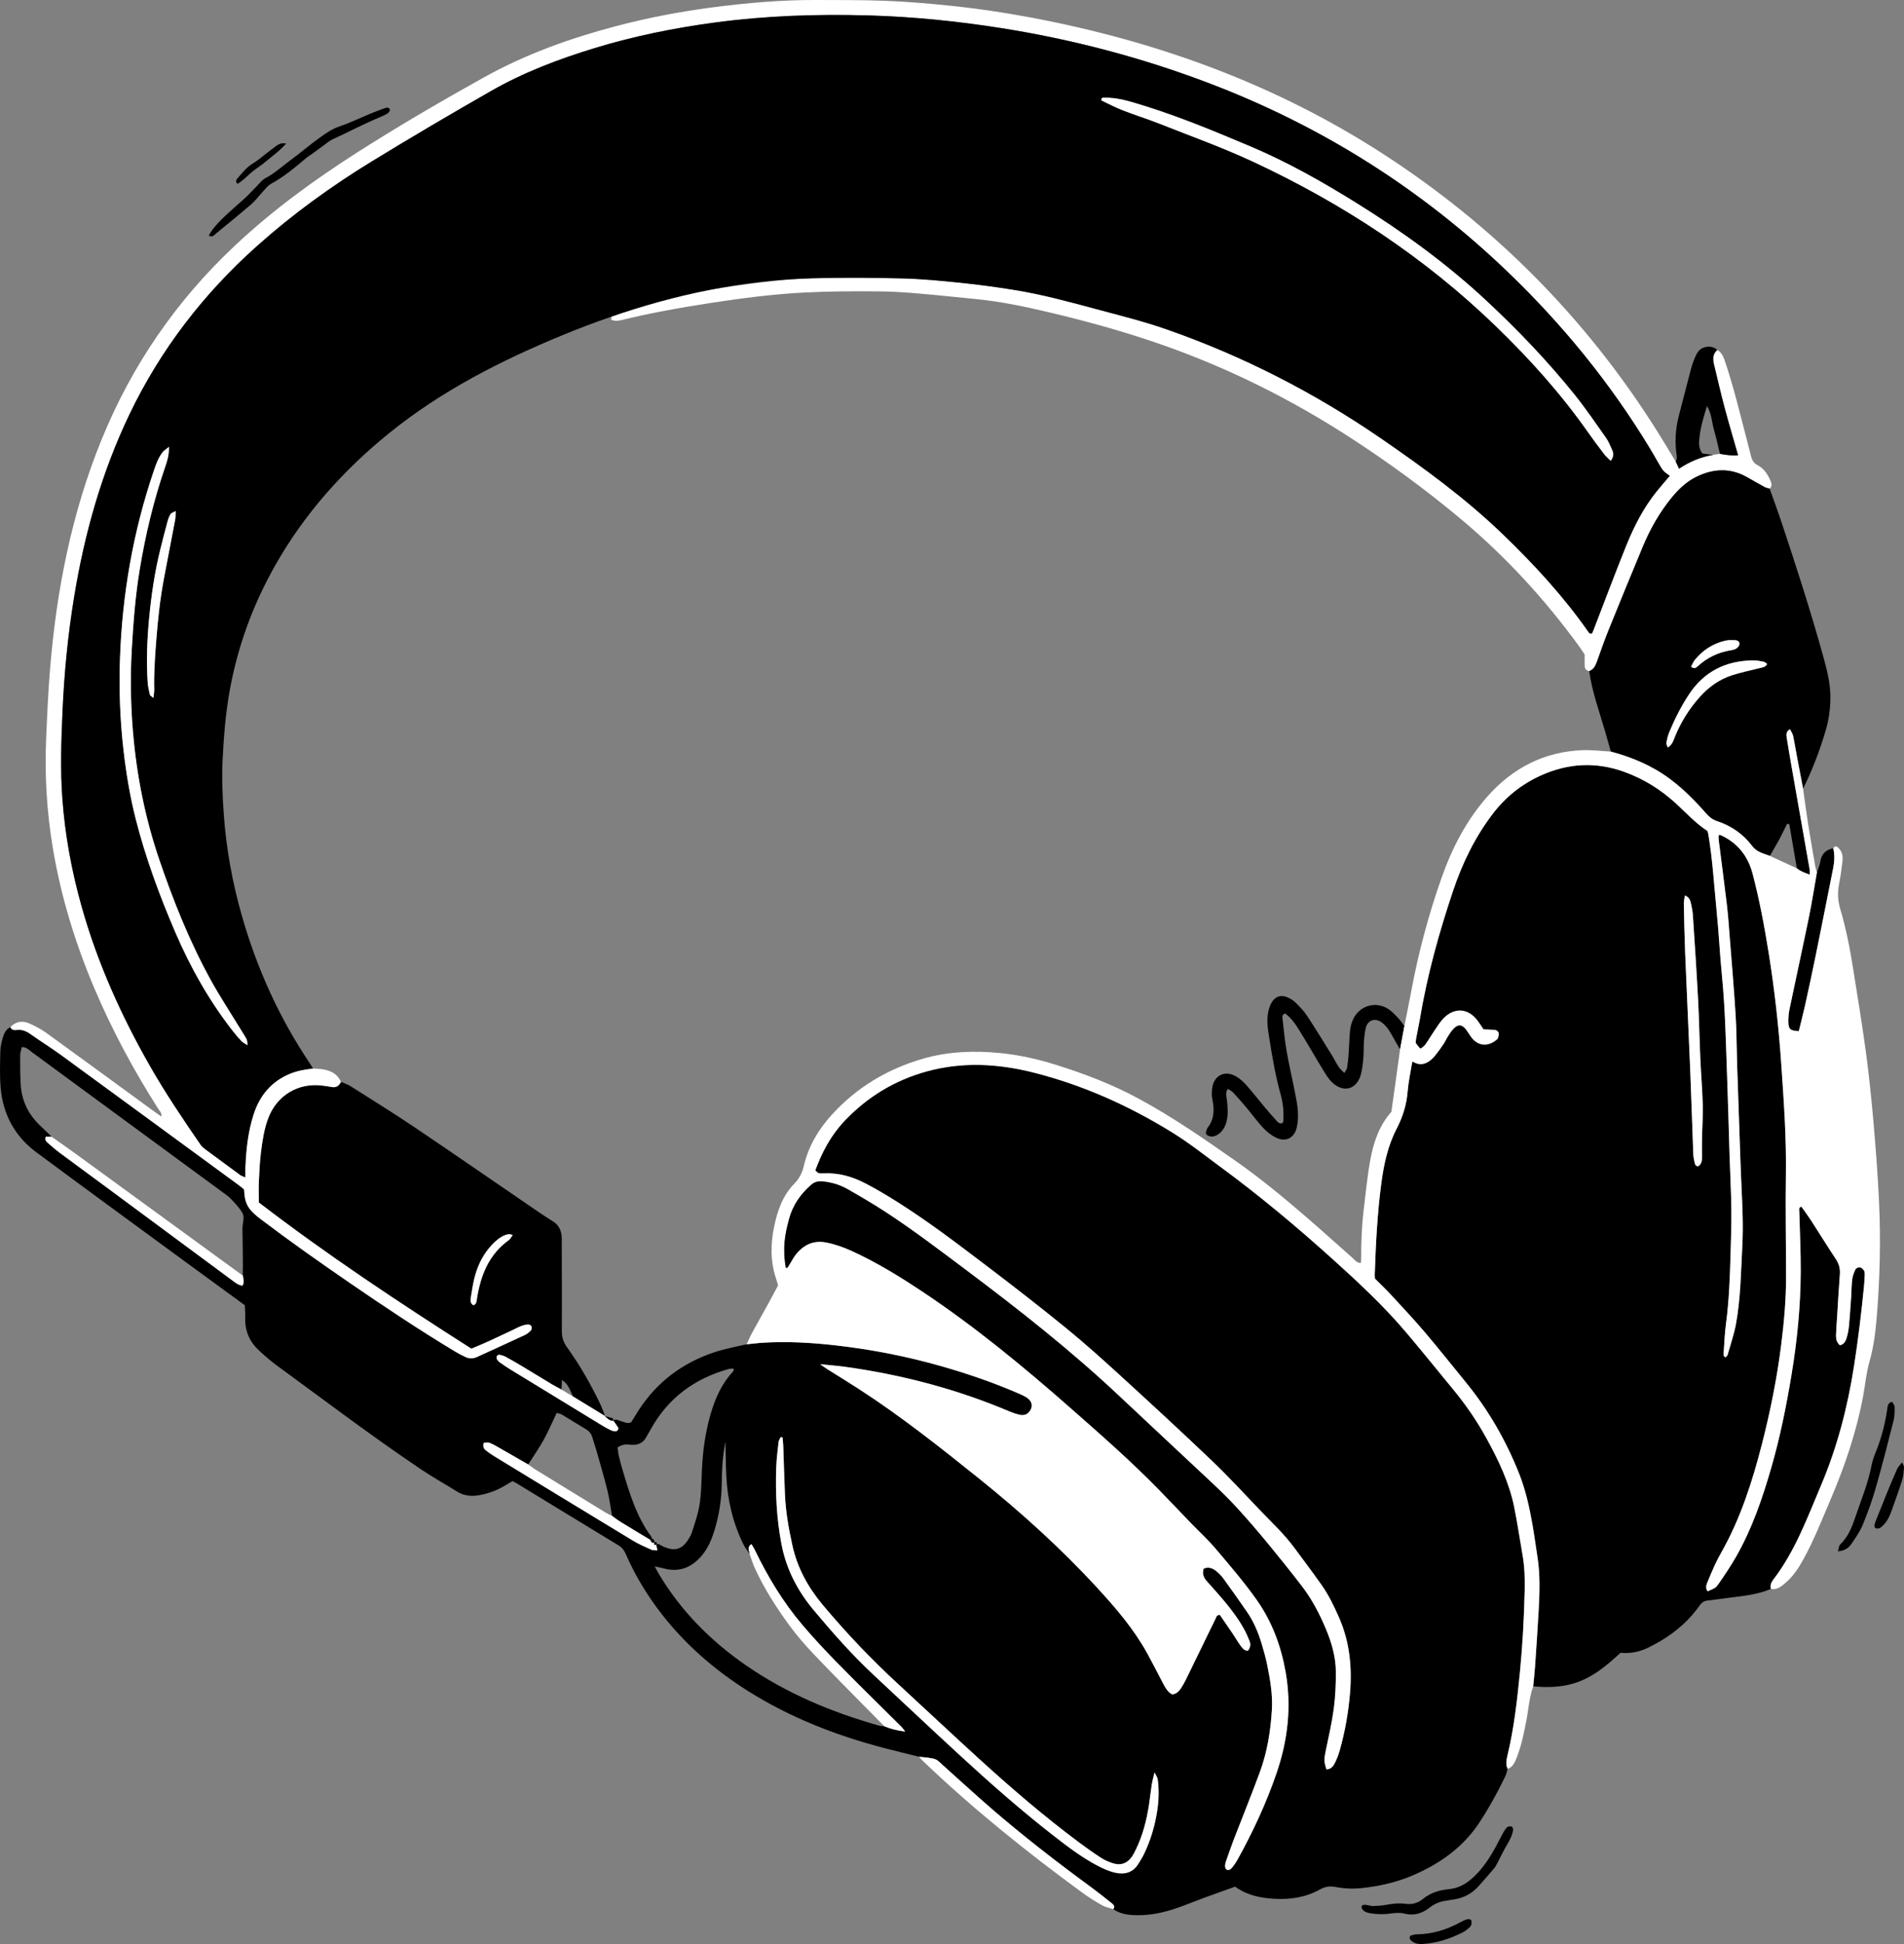 <svg xmlns="http://www.w3.org/2000/svg" viewBox="0 0 843.232 860.784"><rect x="0" y="0" width="843.232" height="860.784" fill="#808080" stroke="none"/><style>.st0{fill:#FFFFFF;}</style><g id="Layer_1"><path d="M406.976 777.854c-5.267-1.314-10.55-2.57-15.798-3.953-20.985-5.526-41.028-13.327-59.49-24.882-15.746-9.855-29.49-21.923-40.587-36.9-5.543-7.48-10.23-15.463-13.946-24-.73-1.68-1.698-2.93-3.305-3.902-15.048-9.11-30.05-18.294-45.068-27.45-.54-.33-1.126-.59-1.824-.95-1.072.637-2.16 1.283-3.244 1.93-3.464 2.072-7.17 3.49-11.144 4.243-3.578.677-6.966.434-10.152-1.553-5.29-3.298-10.753-6.33-15.92-9.808-21.766-14.65-42.68-30.49-63.845-45.975-2.703-1.978-5.24-4.205-7.723-6.46-4.242-3.85-6.48-8.62-6.325-14.45.056-2.064-.12-4.135-.178-5.794-9.106-6.652-17.887-13.047-26.646-19.47-21.923-16.08-43.894-32.096-65.727-48.298-9.487-7.04-14.733-16.738-15.758-28.485-.47-5.4-.265-10.868-.146-16.3.044-2.044.565-4.116 1.14-6.097.536-1.84 1.426-3.58 3.297-4.52.54 1.283 1.66 1.438 2.8 1.282 2.384-.324 4.295.52 6.21 1.886 4.423 3.153 9.063 6.004 13.448 9.204C53.25 486.28 79.41 505.47 105.58 524.644c.896.656 1.735 1.39 2.52 2.022.28 6.463 1.762 8.917 7.442 13.22 12.872 9.75 26.065 19.036 39.37 28.177 15.28 10.498 30.705 20.766 46.58 30.343 1.502.905 3.066 1.717 4.65 2.464 1.672.787 3.4.764 5.097-.013 7.11-3.256 14.234-6.485 21.32-9.795.978-.457 1.864-1.23 2.6-2.033.335-.368.435-1.278.214-1.735-.212-.44-.997-.89-1.493-.85-1.086.083-2.194.362-3.21.766-1.48.59-2.884 1.368-4.33 2.047-5.894 2.77-11.762 5.6-17.593 7.922-32.338-20.63-64-41.617-94.127-64.746 0-3.303-.113-6.338.027-9.363.198-4.306.403-8.627.932-12.902.625-5.064 1.37-10.126 3.178-14.962 3.826-10.23 13.403-15.985 24.233-14.492 1.267.174 2.542.316 3.792.57 2.063.423 3.374-.452 4.21-2.26 1.45.645 3.004 1.12 4.33 1.96 9.446 5.986 18.965 11.867 28.235 18.117 18.42 12.42 36.69 25.058 55.03 37.592 2.112 1.442 4.275 2.81 6.426 4.19 2.498 1.605 3.594 3.974 3.756 6.845.053.957.02 1.918.02 2.877.03 12.95.11 25.897.044 38.845-.013 2.69.697 4.884 2.272 7.07 5.524 7.665 10.204 15.85 14.355 24.332.973 1.988 1.686 4.103 2.52 6.16l-14.22-8.68c-1.986-4.708-2.88-6.04-4.884-7.246l-.195 4.19c-1.396-.756-2.823-1.462-4.184-2.28-4.52-2.714-9.007-5.487-13.53-8.2-2.328-1.398-4.684-2.754-7.072-4.046-.822-.444-1.764-.72-2.685-.898-.35-.068-.963.254-1.15.577-.2.34-.19.968-.002 1.334.277.543.72 1.064 1.216 1.42 1.56 1.112 3.147 2.198 4.78 3.2 13.633 8.342 27.274 16.67 40.923 24.983 1.225.747 2.503 1.42 3.805 2.02.554.256 1.23.28 1.858.335.77.068 1.477-1.01 1.057-1.697-.64-1.047-1.406-2.016-2.12-3.018 1.08-.916 2.113-.126 3.12.14 1.502.393 2.886 1.405 4.79.68.658-1.056 1.428-2.252 2.16-3.47 7.566-12.595 18.25-21.41 31.98-26.636 5.53-2.104 11.29-3.22 17.022-4.492 2.544-.245 5.085-.573 7.635-.72 10.574-.612 21.122-.01 31.617 1.17 16.062 1.808 31.892 4.905 47.44 9.373 11.523 3.312 22.845 7.194 33.844 11.983 1.31.57 2.652 1.16 3.81 1.98 1.874 1.328 2.384 3.285 1.546 4.973-1.032 2.075-2.7 2.95-5.016 2.44-1.39-.31-2.768-.754-4.077-1.312-23.525-10.014-48.026-16.435-73.317-19.937-3.25-.45-6.53-.68-10.95-1.13 1.71 1.17 2.443 1.706 3.21 2.19 4.6 2.894 9.245 5.72 13.806 8.672 18.557 12.01 35.87 25.686 53.088 39.505 18.62 14.945 36.3 30.883 52.486 48.458 8.36 9.076 16.376 18.405 22.36 29.282 2.23 4.054 4.313 8.19 6.472 12.283 1.182 2.242 2.232 4.597 4.562 5.843 1.898-.3 3.004-1.428 3.882-2.795.776-1.206 1.502-2.455 2.132-3.743 4.424-9.04 8.816-18.095 13.22-27.143.326-.667.365-1.618 1.877-1.506 1.74 2.536 3.65 5.28 5.518 8.05 1.16 1.723 2.202 3.528 3.406 5.218.816 1.146 1.61 2.433 3.427 2.58 1.045-1.288 1.416-2.743.737-4.368-.676-1.616-1.338-3.25-2.167-4.79-2.59-4.81-5.883-9.14-9.378-13.312-2.36-2.818-4.845-5.533-7.29-8.28-1.463-1.64-2.265-3.418-1.412-5.674 2.078-.837 3.86-.192 5.39 1.024 1.24.984 2.4 2.148 3.33 3.425 3.48 4.78 6.874 9.622 10.254 14.473 3.043 4.367 5.11 9.213 6.636 14.28.965 3.21 1.884 6.45 2.538 9.735 1.28 6.43 2.408 12.914 2.025 19.503-.55 9.45-2.058 18.772-5.328 27.68-3.686 10.036-7.73 19.94-11.573 29.92-1.204 3.127-2.265 6.308-3.39 9.464-.107.3-.223.603-.292.913-.346 1.58-.06 2.747.74 2.977 1.143.33 1.806-.492 2.384-1.188.812-.976 1.535-2.05 2.152-3.16 6.838-12.313 12.77-25.057 17.34-38.374 5.01-14.588 6.756-29.532 4.04-44.887-2.033-11.51-6.043-22.29-12.727-31.79-5.6-7.96-12.01-15.365-18.297-22.816-3.29-3.9-7.102-7.356-10.654-11.036-4.78-4.948-9.503-9.95-14.303-14.876-12.293-12.617-25.528-24.22-38.738-35.847-21.147-18.613-42.846-36.53-66.337-52.153-9.984-6.64-20.2-12.907-31.146-17.892-3.65-1.663-7.402-2.992-11.344-3.748-5.427-1.04-9.754.954-13.144 5.072-1.308 1.587-2.21 3.505-3.34 5.242-.3.458-.48 1.27-1.364.887-1.55-8.982-.345-14.99 1.463-21.68 1.644-6.09 5.07-10.954 9.754-15.06 1.432-1.254 3-1.708 4.84-1.562 4.05.323 7.893 1.464 11.387 3.457 5.69 3.245 11.352 6.56 16.833 10.138 12.192 7.96 23.775 16.78 35.42 25.507 23.69 17.753 46.937 36.04 68.5 56.38 13.495 12.732 27.117 25.328 40.63 38.038 3.726 3.504 7.408 7.075 10.863 10.842 4.537 4.947 8.927 10.038 13.203 15.214 5.293 6.408 10.494 12.9 15.57 19.48 4.516 5.854 7.934 12.385 10.78 19.182 2.543 6.075 4.39 12.41 4.41 19.04.018 5.42-.21 10.886-.923 16.253-.82 6.165-2.24 12.253-3.503 18.353-.844 4.076-.91 4.85.227 8.46 1.842.068 2.938-1.17 3.647-2.554.94-1.833 1.692-3.796 2.255-5.78 2.317-8.173 3.793-16.537 4.527-24.973 1.01-11.592-.057-22.994-4.812-33.824-2.19-4.985-4.54-9.897-7.676-14.352-3.955-5.62-8.092-11.112-12.183-16.635-4.495-6.068-10.015-11.206-15.206-16.636-7.073-7.4-14.016-14.942-21.416-22.003-13.307-12.698-26.84-25.163-40.42-37.572-7.908-7.23-15.892-14.4-24.196-21.166-11.53-9.39-23.29-18.506-35.136-27.5-12.86-9.765-25.717-19.56-39.39-28.19-4.59-2.896-9.27-5.685-14.08-8.188-5.733-2.98-11.846-4.785-18.428-4.48-.795.038-1.635.082-2.38-.132-.53-.15-.935-.732-1.46-1.175 2.993-8.17 6.982-15.585 12.89-21.834 10.117-10.703 22.275-18.09 36.495-22 15.85-4.355 31.717-3.432 47.418.55 21.845 5.542 42.19 14.682 61.35 26.53 7.362 4.553 14.12 9.92 21.073 15.034 17.288 12.714 33.735 26.44 49.665 40.797 11.41 10.282 22.677 20.733 32.632 32.47 7.138 8.416 14.043 17.03 21.068 25.54 5.513 6.68 10.395 13.802 14.57 21.375 5.337 9.676 10.12 19.627 12.353 30.545 1.44 7.04 2.456 14.166 3.707 21.245.922 5.225 1.078 10.49.956 15.772-.28 11.99-.918 23.96-2.084 35.898-1.228 12.568-2.627 25.11-5.608 37.417-.454 1.877-.75 3.775.132 5.632-.31 1.06-.482 2.186-.953 3.17-3.383 7.072-7.17 13.92-11.463 20.49-7.267 11.117-17.613 18.396-29.59 23.524-7.237 3.098-14.888 4.822-22.716 5.64-3.828.4-7.666.228-11.462-.506-2.43-.47-4.62-.19-6.89 1.08-6.307 3.525-13.114 4.57-20.354 4.14-6.22-.372-12.022-1.56-17.24-5.364-4.876 1.75-9.675 3.446-14.452 5.2-3.6 1.322-7.145 2.793-10.76 4.07-5.91 2.085-11.97 3.475-18.288 3.38-3.712-.054-7.337-.487-10.504-2.695.82-.994.34-1.815-.455-2.446-3.124-2.476-6.232-4.977-9.444-7.335-15.18-11.148-30.076-22.655-44.317-34.984-7.113-6.158-14.027-12.547-21.052-18.808-1.177-1.05-2.323-2.427-3.73-2.863-2.24-.696-4.685-.728-7.044-1.04zm-135.904-106.64c-.675-3.768-1.155-7.583-2.07-11.29-1.455-5.89-3.182-11.713-4.83-17.554-.564-1.996-1.28-3.948-1.846-5.943-.464-1.64-1.43-2.768-2.89-3.633-3.576-2.117-7.084-4.347-10.655-6.473-.616-.367-1.406-.447-2.24-.696-1.978 4.127-3.664 8.1-5.744 11.86-2.084 3.763-4.56 7.31-6.864 10.954-4.14-2.38-8.27-4.772-12.42-7.133-1.52-.866-3.035-1.782-4.652-2.43-.778-.31-1.786-.052-2.623-.052-.415 1.45-.135 2.506.815 3.27 1.115.894 2.277 1.75 3.496 2.493 20.56 12.54 41.12 25.085 61.723 37.557 2.58 1.56 5.377 2.775 8.133 4.017.774.35 1.762.224 2.75.326l-.574-2.596c1.06-.663 1.766.204 2.58.6 5.73 2.797 9.182 1.712 12.285-3.873.31-.557.66-1.113.85-1.714 1.005-3.19 2.13-6.353 2.905-9.6 1.416-5.94 1.388-12.046 1.643-18.107.37-8.812 1.58-17.487 4.135-25.94 2.004-6.636 4.873-12.832 9.663-17.99.247-.265.264-.743.397-1.15-.48-.07-.797-.174-1.102-.148-.473.04-.95.13-1.407.26-14.997 4.227-26.64 12.788-34.272 26.53-.775 1.396-1.568 2.783-2.403 4.143-1.19 1.942-3.02 2.782-5.234 2.84-.796.02-1.596-.07-2.39-.133-1.647-.133-3.142.236-4.705 1.307.17 1.244.243 2.494.524 3.695.508 2.174 1.09 4.335 1.73 6.476 3.07 10.262 6.157 20.52 12.648 29.308.18.244.33.615.28.888-.043.236-.39.417-.605.622-4.408-2.662-8.83-5.302-13.214-8-1.324-.813-2.548-1.79-3.818-2.69zm120.59 93.164c2.798 1.18 5.717 1.858 9.243 2.342-.748-.953-1.145-1.582-1.66-2.093-4.76-4.73-9.558-9.422-14.312-14.158-10.072-10.035-20.224-19.996-29.45-30.835-8.648-10.156-15.474-21.477-21.254-33.46-.402-.832-.935-1.6-1.446-2.462-2.093 1.325-.934 2.933-.796 4.388-.944-1.46-2.046-2.84-2.806-4.39-4.64-9.45-6.975-19.507-7.506-29.983-.25-4.935-.27-9.88-.4-14.998l-.12.007c-.015.152-.018.307-.046.456-1.133 5.985-1.404 12.028-1.478 18.11-.08 6.567-1.103 13.05-2.926 19.358-1.288 4.456-3.002 8.784-6.1 12.367-4.465 5.16-9.938 7.3-16.71 5.427-1.122-.31-2.277-.496-3.94-.852.755 1.38 1.184 2.225 1.665 3.038 9.87 16.64 23.16 30.018 39.03 40.935 17.958 12.354 37.778 20.595 58.65 26.5.756.213 1.574.207 2.363.303zM107.475 564.604c.033-1.275.102-2.55.09-3.822-.044-5.594-.077-11.187-.187-16.78-.047-2.363 1.17-4.893-.087-7.04-1.273-2.18-3.115-4.047-4.84-5.93-.96-1.047-2.154-1.9-3.31-2.75-10.17-7.48-20.363-14.933-30.54-22.405-18.166-13.338-36.32-26.69-54.495-40.014-1.255-.92-2.33-2.246-4.445-2.232-.248 1.163-.72 2.367-.725 3.574-.02 4.312-.02 8.632.224 12.935.416 7.36 3.49 13.517 8.894 18.53 1.64 1.52 3.22 3.106 4.826 4.66h-2.602c-.544 1.3.118 2.06.82 2.674 1.8 1.57 3.612 3.137 5.525 4.562 6.776 5.048 13.606 10.023 20.4 15.05 18.58 13.748 37.147 27.516 55.74 41.25 1.37 1.01 2.715 2.18 4.667 2.408.825-1.62.385-3.147.044-4.67zm239.086 71.8l-.85-.038c-.31.696-.816 1.37-.896 2.093-.42 3.805-.917 7.618-1.048 11.44-.39 11.367.196 22.685 2.34 33.882 2.094 10.93 7.053 20.528 14.123 28.994 8.404 10.064 17.074 19.906 26.685 28.866 12.63 11.775 25.192 23.623 37.9 35.313 13.533 12.45 27.325 24.612 41.848 35.91 6.182 4.81 12.432 9.56 19.388 13.22 2.52 1.326 5.22 2.532 7.98 3.133 3.975.865 7.65-.02 10.02-3.8.93-1.486 1.867-2.982 2.63-4.556 2.942-6.086 4.815-12.526 5.83-19.187.697-4.59.832-9.24.198-13.862-.112-.82-.716-1.57-1.4-2.993-.534 2.3-.986 3.83-1.23 5.393-.47 2.993-.766 6.014-1.23 9.008-1.06 6.816-2.752 13.453-5.79 19.687-.557 1.146-1.112 2.32-1.856 3.344-2.123 2.924-4.91 3.886-8.374 2.764-1.798-.582-3.6-1.35-5.18-2.374-3.35-2.17-6.614-4.486-9.816-6.874-15.525-11.58-30.197-24.19-44.5-37.228-11.932-10.877-23.692-21.943-35.575-32.875-11.905-10.95-23.015-22.654-33.397-35.05-6.457-7.71-11.21-16.32-13.403-26.198-1.663-7.49-2.996-15.045-3.328-22.73-.312-7.182-.49-14.37-.75-21.552-.046-1.246-.21-2.486-.32-3.73zM227.074 546.84c-.808-.187-1.252-.4-1.675-.36-.62.054-1.254.215-1.83.456-2.242.94-4.052 2.482-5.698 4.235-3.558 3.79-5.922 8.295-7.355 13.216-.97 3.335-1.462 6.82-2.023 10.26-.197 1.21-.222 2.59 1.232 3.307 1.437-.627 1.336-1.967 1.54-3.214 1.674-10.178 5.272-19.3 14.035-25.614.69-.496 1.093-1.388 1.774-2.287z"/><path d="M784.275 703.557c-6.116 2.628-12.674 3.134-19.16 3.988-3.007.396-6.008.84-9.022 1.172-1.397.153-2.35.826-3.157 1.907-1.147 1.536-2.29 3.083-3.55 4.526-5.447 6.24-12.134 10.835-19.53 14.44-3.802 1.853-7.854 2.653-12.172 2.243-6.135 5.66-12.41 11.036-20.64 13.524-5.95 1.8-11.95 1.878-18.034 1.325.272-2.858.608-5.71.806-8.575.572-8.292 1.156-16.584 1.607-24.883.435-7.987.72-15.98-.54-23.936-.75-4.734-1.367-9.492-2.197-14.212-1.356-7.716-3.028-15.36-5.94-22.673-5.84-14.655-13.615-28.182-23.613-40.408-6.075-7.43-12.037-14.953-18.25-22.262-4.763-5.6-9.805-10.967-14.794-16.372-2.275-2.463-4.72-4.77-7.16-7.22-.03-.557-.112-1.194-.09-1.828.45-13.42 1.12-26.82 2.882-40.152 1.118-8.447 2.824-16.67 6.79-24.333 2.65-5.126 4.418-10.543 4.88-16.403.335-4.237 1.274-8.426 1.946-12.652.093-2.683 1.644-9.888 1.835-10.977.497-2.832 1.157-5.636 1.63-8.47 3.237-19.437 8.49-38.355 14.756-57 4.095-12.185 9.65-23.607 17.497-33.926 5.778-7.6 12.96-13.277 21.536-17.123 11.848-5.314 24.023-6.03 36.404-1.643 8.883 3.15 16.657 8.023 23.55 14.408 4.45 4.12 8.572 8.62 13.676 11.925.134.548.275 1.002.354 1.465 1.924 11.362 2.553 22.867 3.706 34.31.945 9.38 1.383 18.81 2.314 28.19 1.454 14.65 1.72 29.35 2.27 44.04.444 11.82.726 23.643 1.106 35.464.256 7.986.697 15.97.795 23.957.08 6.71-.16 13.426-.355 20.136-.3 10.225-.663 20.445-2.018 30.608-.548 4.113-.734 8.277-1.002 12.423-.052.814-.453 1.904.86 2.42.294-.352.737-.657.85-1.056 1.3-4.605 2.895-9.162 3.743-13.853 2.052-11.352 2.166-22.895 2.777-34.38.458-8.633.07-17.258-.34-25.886-.495-10.38-.784-20.767-1.154-31.152-.28-7.827-.567-15.654-.813-23.482-.226-7.193-.2-14.4-.645-21.578-.723-11.643-1.727-23.268-2.638-34.9-.362-4.62-.67-9.25-1.215-13.852-1.15-9.68-2.443-19.343-3.658-29.016-.085-.677-.01-1.374-.01-2.033.497-.04.684-.113.812-.055 7.482 3.386 12.12 9.196 14.195 17.04 3.024 11.442 5.193 23.076 7.077 34.742 2.677 16.573 4.523 33.268 5.67 50.015 1.102 16.1 2.272 32.2 2.02 48.377-.236 15.03.058 30.07.084 45.108.02 10.087-.87 20.124-2.118 30.116-1.864 14.92-4.825 29.653-8.552 44.208-4.248 16.59-9.45 32.86-17.92 47.89-1.02 1.81-2.01 3.64-2.874 5.525-1.264 2.754-2.44 5.55-3.578 8.36-.477 1.182-.507 2.398.315 3.482 3.39-1.5 3.535-1.402 5.102-3.683 2.62-3.813 5.21-7.665 7.504-11.678 7.023-12.29 11.567-25.596 15.494-39.113 3.972-13.67 6.755-27.605 9.077-41.648 2.485-15.02 3.958-30.12 4.042-45.328.05-8.95-.427-17.905-.64-26.86-.016-.697-.4-1.62.924-2.018 1.424 2.023 2.953 4.05 4.33 6.177 3.648 5.636 7.162 11.36 10.875 16.95 1.4 2.105 2.038 4.215 1.845 6.73-.477 6.215-.817 12.44-1.21 18.66-.172 2.712-.387 5.422-.493 8.136-.07 1.755.18 3.455 1.745 4.725 1.88-.45 2.574-1.924 3.01-3.434.488-1.68.816-3.43.978-5.173.4-4.296.688-8.604.982-12.91.174-2.553.132-5.128.457-7.66.198-1.533.777-3.066 1.463-4.463.255-.52 1.35-.96 1.978-.87.653.097 1.34.788 1.758 1.395.323.47.356 1.213.336 1.83-.057 1.756-.155 3.515-.328 5.264-1.165 11.766-2.573 23.494-4.398 35.187-2.847 18.24-7.447 35.947-14.654 52.96-6.103 14.405-11.5 29.162-21.18 41.75-.922 1.197-1.4 2.504-1.005 4.03zm-38.066-307.09c-.202 1.43-.506 2.518-.483 3.6.15 7.35.287 14.702.587 22.047.704 17.237 1.536 34.47 2.24 51.707.51 12.452.888 24.91 1.366 37.36.05 1.257.332 2.516.62 3.747.177.77.532 1.53 1.59 1.452 1.544-.995 1.65-2.556 1.636-4.188-.02-2.715-.047-5.43.006-8.146.097-4.948.457-9.9.327-14.843-.18-6.857-.773-13.703-1.074-20.558-.385-8.78-.54-17.57-1.004-26.346-.65-12.286-1.47-24.562-2.28-36.838-.124-1.902-.474-3.808-.922-5.664-.285-1.184-.678-2.46-2.61-3.33z"/><path class="st0" d="M150.993 479.024c-.837 1.808-2.148 2.683-4.21 2.26-1.25-.254-2.526-.396-3.792-.57-10.83-1.493-20.406 4.26-24.232 14.492-1.81 4.836-2.553 9.898-3.18 14.962-.528 4.275-.733 8.596-.93 12.903-.14 3.026-.028 6.06-.028 9.364 30.126 23.13 61.79 44.115 94.127 64.745 5.83-2.324 11.7-5.154 17.594-7.923 1.446-.68 2.85-1.458 4.33-2.046 1.016-.403 2.124-.682 3.21-.766.497-.04 1.282.41 1.494.85.22.458.12 1.368-.215 1.735-.736.802-1.622 1.575-2.6 2.032-7.086 3.31-14.21 6.54-21.32 9.795-1.7.777-3.426.8-5.097.013-1.585-.747-3.15-1.56-4.65-2.464-15.876-9.577-31.3-19.845-46.58-30.343-13.306-9.14-26.5-18.428-39.37-28.178-5.68-4.302-7.164-6.756-7.442-13.22-.785-.632-1.624-1.365-2.52-2.02-26.17-19.176-52.33-38.366-78.535-57.493-4.385-3.2-9.025-6.05-13.447-9.204-1.916-1.366-3.827-2.21-6.21-1.886-1.142.156-2.26 0-2.8-1.283 2.395-2.502 5.304-2.977 8.338-1.64 2.61 1.153 5.203 2.495 7.508 4.16 15.94 11.522 31.8 23.15 47.69 34.74 1.032.753 2.09 1.467 3.31 2.322.318-1.616-.778-2.47-1.4-3.45-10.836-17.023-20.376-34.73-28.255-53.32-8.45-19.94-14.768-40.52-18.352-61.893-2.678-15.976-3.684-32.085-3-48.272.44-10.377.883-20.764 1.732-31.113 2.86-34.905 9.527-68.978 22.787-101.566 13.405-32.944 33.078-61.545 59-85.91 16.738-15.732 35.185-29.18 54.5-41.5 18.198-11.612 36.847-22.477 55.7-32.978 18.383-10.24 38.046-17.33 58.358-22.697 14.077-3.72 28.35-6.474 42.77-8.36C330.657 1.29 346.112-.066 361.65 0c10.234.045 20.477-.037 30.698.365 9.098.36 18.19 1.12 27.252 2.04 12.563 1.275 25.06 3.102 37.474 5.45 55.36 10.47 107.493 29.348 155.01 60.007 49.53 31.958 90.15 72.824 121.622 122.71 2.893 4.587 5.654 9.256 8.477 13.885.44.943.878 1.888 1.43 3.074 4.808-3.245 9.762-5.222 15.13-6.125.993-.152 1.986-.302 2.98-.453 2.597.473 5.198.877 8.026.615-2.05-7.18-4.113-14.053-5.957-20.984-1.72-6.475-3.23-13.006-4.788-19.523-.545-2.28-.4-4.45 1.528-6.142 1.527.988 2.47 2.303 3.082 4.09 2.906 8.466 5.24 17.088 7.423 25.76 1.442 5.727 3.028 11.418 4.428 17.155.447 1.83 1.217 3.172 2.94 4.07 2.993 1.564 4.64 4.308 5.87 7.32.444 1.086.46 2.19-.534 3.07-.75-.23-1.562-.345-2.24-.713-2.66-1.445-5.27-2.983-7.91-4.463-7.295-4.086-14.66-3.74-22.016-.227-4.558 2.175-8.13 5.564-11.29 9.45-5.28 6.492-9.393 13.677-12.6 21.374-5.153 12.363-10.24 24.754-15.263 37.172-1.852 4.58-3.462 9.26-5.133 13.91-.668 1.86-1.466 3.55-3.478 4.29-1.27-.25-1.963-1.037-2-2.314-.044-1.59-.01-3.182-.01-5-.125-.204-.36-.616-.623-1.008-.625-.93-1.243-1.863-1.9-2.768-15.128-20.78-32.408-39.587-52.103-56.095-15.696-13.156-32.216-25.24-49.417-36.366-25.59-16.553-52.67-30.146-81.395-40.356-16.864-5.993-34.09-10.8-51.506-14.92-10.732-2.54-21.51-4.83-32.506-5.91-8.588-.84-17.168-1.765-25.766-2.493-5.57-.47-11.163-.864-16.75-.922-11.188-.117-22.37-.066-33.56.506-13.76.703-27.383 2.454-40.955 4.534-13.412 2.056-26.792 4.426-39.993 7.648-1.61.394-3.135.56-4.67-.163.134-.588.07-1.44.436-1.717 1.255-.945 2.574-1.928 4.03-2.457 2.994-1.09 6.06-2.02 9.155-2.79 13.34-3.328 26.818-5.927 40.437-7.88 11.72-1.68 23.467-3.183 35.288-3.495 13.264-.35 26.552-.27 39.818.07 8.617.22 17.233 1.056 25.815 1.943 7.943.82 15.87 1.906 23.753 3.18 12.155 1.964 24.037 5.198 35.907 8.394 10.477 2.82 21.016 5.415 31.287 9 33.85 11.816 65.475 28.014 94.994 48.288 18.858 12.95 37.332 26.437 53.876 42.354 13.855 13.33 26.855 27.408 37.913 43.194.328.47.64 1.164 1.733.754.163-.392.406-.946.624-1.51 4.776-12.362 9.42-24.778 14.37-37.07 3.468-8.614 7.68-16.882 13.538-24.185 1.888-2.353 3.892-4.613 5.846-6.918-3.008-2.144-2.997-2.15-5.16-5.936-1.268-2.22-2.546-4.436-3.874-6.62-17.38-28.593-38.33-54.303-62.434-77.48-38.667-37.178-83.136-65.135-133.29-84.108-29.683-11.23-60.2-19.225-91.554-24.157-19.455-3.062-38.998-5.03-58.68-5.58-22.573-.63-45.093.11-67.498 3.094-18.235 2.43-36.23 6.055-53.84 11.44-15.77 4.822-31.172 10.65-45.51 18.838-17.76 10.14-35.392 20.52-52.838 31.19-18.03 11.028-35.13 23.395-50.92 37.5-23.656 21.127-42.685 45.748-56.448 74.4-12.417 25.85-20.05 53.132-24.65 81.333-2.707 16.584-4.325 33.28-5.076 50.07-.58 12.945-1.03 25.87-.09 38.828 1.183 16.328 4.15 32.31 8.585 48.045 7.022 24.906 17.573 48.294 30.383 70.71 6.827 11.947 14.532 23.33 22.318 34.657.612.888 1.56 1.58 2.444 2.237 5 3.725 10.023 7.424 15.062 11.097.56.407 1.28.594 2.234 1.022 0-1.9-.052-3.34.01-4.773.33-7.85 1.212-15.637 3.64-23.138 2.694-8.314 7.837-14.546 16.09-17.952 3.285-1.356 6.724-1.963 10.23-2.315 1.564.136 3.15.157 4.69.433 3.398.608 6.232 2.1 7.693 5.476z"/><path d="M703.812 297.183c2.012-.74 2.81-2.432 3.478-4.29 1.67-4.652 3.28-9.33 5.133-13.91 5.022-12.42 10.11-24.81 15.262-37.174 3.208-7.698 7.32-14.883 12.6-21.376 3.16-3.885 6.733-7.274 11.29-9.45 7.358-3.51 14.722-3.858 22.016.228 2.643 1.48 5.253 3.018 7.913 4.463.677.368 1.49.483 2.24.714 1.758 4.966 3.6 9.906 5.266 14.905 6.662 20.01 13.145 40.075 18.745 60.415 1.702 6.182 3.14 12.38 2.862 18.872-.18 4.18-.75 8.277-1.907 12.286-2.618 9.076-5.976 17.87-10.164 26.34-.867-4.518-1.744-9.036-2.596-13.56-.62-3.285-1.14-6.592-1.845-9.86-.217-1.01-.895-1.92-1.373-2.895-1.886 1.052-1.625 2.54-1.402 3.94.675 4.247 1.39 8.49 2.134 12.726 2.667 15.216 5.355 30.43 8.018 45.647.1.57.012 1.174.012 2.08-2.205-.83-4.134-1.47-5.73-2.837-1.096-6.44-2.19-12.88-3.3-19.315-.02-.11-.216-.214-.35-.272-.125-.055-.28-.044-.652-.09-1.17 2.336-2.323 4.777-3.6 7.15-1.28 2.383-2.683 4.7-4.033 7.046-1.628-.61-3.326-1.083-4.86-1.873-1.08-.557-2.142-1.395-2.867-2.365-4.048-5.41-9.347-9.067-15.688-11.164-2.093-.692-3.518-1.888-4.914-3.493-4.812-5.533-9.988-10.718-15.874-15.125-7.875-5.898-16.775-9.634-26.226-12.163-.814-2.88-1.61-5.764-2.446-8.635-2.604-8.93-5.834-17.695-7.142-26.97zm78.834-3.157c-.492-.346-.934-.88-1.462-.986-1.56-.313-3.155-.65-4.732-.634-12.2.135-21.9 4.97-28.64 15.353-3.4 5.238-6.212 10.775-8.574 16.54-.596 1.458-.958 3.035-1.22 4.592-.105.624.35 1.342.576 2.104 2.104-1.26 2.537-3.23 3.25-4.96 2.643-6.41 6.252-12.18 10.868-17.358 4.02-4.513 8.77-7.937 14.533-9.744 3.946-1.237 8.007-2.112 12.028-3.1 1.21-.297 2.502-.343 3.373-1.808zm-33.714 1.16c1.19 1.023 2.055.65 2.79-.032 4.33-4.02 9.408-6.435 15.25-7.306.768-.115 1.603-.39 2.203-.853.565-.436 1.17-1.206 1.203-1.856.052-1.09-.915-1.642-1.916-1.676-1.422-.05-2.9-.117-4.268.195-5.454 1.24-9.955 4.13-13.517 8.42-.76.917-1.194 2.104-1.745 3.106zM760.533 154.923c-1.93 1.693-2.073 3.862-1.528 6.142 1.56 6.517 3.067 13.048 4.788 19.523 1.844 6.93 3.908 13.804 5.956 20.984-2.83.262-5.43-.142-8.028-.615-.87-3.537-1.624-7.108-2.638-10.603-.98-3.376-.988-7.06-3.104-10.583-1.5 4.84-2.802 9.238-3.328 13.816-.29 2.524-.42 5.072 1.307 7.234l4.782.59c-5.367.902-10.32 2.88-15.13 6.124-.55-1.186-.99-2.13-1.43-3.075.164-.734.563-1.505.453-2.196-.99-6.205-.687-12.317.933-18.394 1.838-6.894 3.533-13.826 5.385-20.716.533-1.98 1.276-3.928 2.136-5.793.737-1.597 1.87-2.996 3.666-3.54 2.09-.632 4.067-.393 5.777 1.103zM811.904 375.617c.722 3.015.505 6.025-.09 9.023-2.518 12.657-5.013 25.32-7.586 37.965-1.524 7.492-3.14 14.965-4.788 22.43-.85 3.863-1.86 7.69-2.8 11.553-3.786-.22-4.588-.84-4.623-4.148-.02-1.894.14-3.83.525-5.68 2.832-13.574 5.812-27.117 8.597-40.7 1.342-6.55 2.365-13.167 3.532-19.753.52-1.61 1.252-3.188 1.516-4.84.54-3.38 2.42-5.257 5.716-5.85z"/><path class="st0" d="M406.976 777.854c2.36.313 4.805.345 7.045 1.04 1.407.437 2.553 1.814 3.73 2.864 7.026 6.26 13.94 12.65 21.053 18.808 14.24 12.33 29.138 23.836 44.318 34.983 3.213 2.357 6.32 4.858 9.445 7.334.796.63 1.274 1.452.455 2.445-1.64-.543-3.422-.843-4.9-1.68-3.042-1.72-6.033-3.578-8.853-5.642-24.71-18.08-48.543-37.227-70.688-58.412-.57-.544-1.07-1.16-1.604-1.742zM346.56 636.404c.11 1.243.274 2.483.32 3.73.26 7.182.438 14.37.75 21.55.33 7.686 1.664 15.24 3.327 22.73 2.194 9.88 6.946 18.49 13.403 26.198 10.382 12.397 21.492 24.1 33.397 35.05 11.883 10.933 23.643 22 35.576 32.876 14.302 13.038 28.974 25.65 44.5 37.228 3.2 2.388 6.465 4.705 9.816 6.874 1.58 1.023 3.38 1.792 5.178 2.374 3.465 1.122 6.25.16 8.374-2.763.744-1.024 1.3-2.197 1.857-3.343 3.036-6.234 4.73-12.87 5.787-19.686.465-2.993.76-6.014 1.23-9.007.245-1.563.697-3.094 1.23-5.393.685 1.423 1.29 2.174 1.4 2.993.635 4.623.5 9.273-.198 13.862-1.015 6.66-2.888 13.1-5.83 19.187-.763 1.574-1.7 3.07-2.63 4.555-2.37 3.78-6.045 4.666-10.02 3.8-2.76-.6-5.46-1.806-7.98-3.132-6.955-3.66-13.205-8.41-19.387-13.22-14.523-11.298-28.315-23.46-41.848-35.91-12.708-11.69-25.27-23.538-37.9-35.313-9.61-8.96-18.28-18.802-26.686-28.866-7.07-8.466-12.03-18.063-14.123-28.994-2.145-11.197-2.73-22.515-2.34-33.883.13-3.822.627-7.635 1.047-11.44.08-.723.585-1.398.895-2.094l.85.038zM391.663 764.378c-2.466-2.49-4.942-4.972-7.397-7.474-7.947-8.104-15.978-16.13-23.79-24.362-3.847-4.052-7.558-8.292-10.848-12.8-5.935-8.13-11.392-16.6-15.527-25.83-.842-1.882-1.416-3.885-2.113-5.82-.137-1.446-1.296-3.054.797-4.38.51.864 1.044 1.63 1.445 2.462 5.78 11.984 12.605 23.305 21.252 33.46 9.227 10.84 19.38 20.8 29.45 30.835 4.755 4.735 9.553 9.427 14.313 14.157.515.51.912 1.14 1.66 2.093-3.526-.484-6.445-1.162-9.242-2.342zM22.88 503.33c3.638 2.582 7.304 5.125 10.91 7.75 24.417 17.78 48.82 35.577 73.234 53.363.123.09.3.11.45.16.34 1.524.78 3.05-.044 4.67-1.952-.227-3.298-1.396-4.667-2.408-18.593-13.733-37.16-27.5-55.74-41.25-6.794-5.026-13.624-10-20.4-15.05-1.913-1.424-3.725-2.99-5.524-4.56-.704-.615-1.366-1.374-.822-2.674h2.602zM233.932 648.438c1.022.726 2.008 1.513 3.073 2.17 10.37 6.385 20.752 12.755 31.142 19.11.93.57 1.947 1 2.925 1.495 1.27.902 2.494 1.878 3.817 2.692 4.384 2.697 8.805 5.337 13.213 8l-.083-.074c.585 1.31.97 1.532 1.904 1.102l-.107-.094c-.265 1.282-.26 1.288 1.023 1.024l-.26.03.572 2.594c-.987-.102-1.975.023-2.75-.326-2.755-1.242-5.553-2.456-8.13-4.017-20.604-12.472-41.163-25.016-61.724-37.557-1.22-.744-2.38-1.6-3.496-2.494-.95-.763-1.23-1.82-.815-3.27.837 0 1.845-.258 2.623.054 1.617.647 3.13 1.563 4.653 2.43 4.15 2.36 8.28 4.752 12.42 7.132zM271.578 629.007c.713 1.002 1.48 1.97 2.12 3.018.42.688-.29 1.765-1.058 1.697-.627-.056-1.304-.08-1.858-.335-1.302-.6-2.58-1.273-3.805-2.02-13.65-8.314-27.29-16.64-40.922-24.984-1.634-1-3.22-2.087-4.78-3.2-.498-.355-.94-.876-1.217-1.42-.187-.365-.2-.993 0-1.334.19-.324.8-.646 1.15-.578.922.18 1.864.454 2.686.898 2.388 1.292 4.744 2.648 7.072 4.046 4.523 2.713 9.01 5.486 13.53 8.2 1.36.818 2.788 1.524 4.185 2.28 1.694 1.02 3.387 2.037 5.08 3.055l14.22 8.682-.105-.01c1.107.996 2.106 2.192 3.82 2.07l-.117-.065zM227.074 546.84c-.68.898-1.085 1.79-1.773 2.286-8.762 6.313-12.36 15.436-14.033 25.613-.205 1.246-.104 2.586-1.54 3.213-1.455-.717-1.43-2.097-1.233-3.307.56-3.44 1.052-6.925 2.023-10.26 1.433-4.92 3.797-9.426 7.355-13.215 1.646-1.752 3.456-3.293 5.698-4.234.576-.24 1.21-.402 1.83-.457.422-.04.866.173 1.674.36zM746.21 396.468c1.932.87 2.325 2.146 2.61 3.33.448 1.856.798 3.762.923 5.664.81 12.276 1.63 24.552 2.28 36.837.464 8.774.618 17.565 1.003 26.345.3 6.855.894 13.7 1.073 20.558.13 4.942-.23 9.895-.328 14.843-.053 2.715-.027 5.43-.006 8.146.013 1.632-.092 3.193-1.635 4.187-1.058.076-1.413-.683-1.59-1.453-.288-1.23-.57-2.49-.62-3.746-.478-12.45-.855-24.908-1.365-37.36-.705-17.237-1.537-34.47-2.24-51.706-.3-7.345-.437-14.697-.588-22.047-.023-1.082.28-2.17.482-3.6z"/><path d="M269.975 140.487c-6.942 2.41-13.825 5.03-20.645 7.834-27.515 11.318-53.86 24.75-77.066 43.534-20.33 16.462-37.476 35.695-50.405 58.523-9.93 17.53-16.752 36.2-20.245 56.076-1.747 9.94-2.53 19.942-3.025 30.013-.393 8.016-.05 15.99.506 23.94 1.074 15.338 3.82 30.416 8.063 45.213 6.7 23.373 16.596 45.266 30.214 65.444.446.66.824 1.367 1.234 2.05-3.504.353-6.943.96-10.228 2.316-8.253 3.406-13.396 9.638-16.09 17.952-2.428 7.5-3.31 15.287-3.64 23.137-.062 1.433-.01 2.872-.01 4.772-.954-.428-1.674-.615-2.234-1.023-5.04-3.674-10.06-7.373-15.062-11.098-.884-.658-1.832-1.35-2.443-2.237-7.785-11.327-15.49-22.71-22.317-34.656-12.81-22.418-23.36-45.806-30.382-70.712-4.434-15.735-7.4-31.717-8.584-48.045-.94-12.957-.49-25.883.09-38.827.75-16.79 2.37-33.487 5.075-50.07 4.603-28.202 12.235-55.484 24.652-81.334 13.763-28.652 32.792-53.273 56.447-74.4 15.79-14.105 32.89-26.472 50.92-37.5 17.446-10.67 35.078-21.05 52.838-31.19 14.338-8.187 29.74-14.016 45.51-18.838 17.61-5.385 35.605-9.01 53.84-11.44C339.393 6.94 361.913 6.2 384.486 6.83c19.682.55 39.225 2.518 58.68 5.58 31.353 4.93 61.87 12.926 91.554 24.156 50.154 18.973 94.623 46.93 133.29 84.108 24.105 23.177 45.055 48.887 62.434 77.48 1.328 2.184 2.606 4.4 3.875 6.62 2.16 3.786 2.15 3.792 5.158 5.935-1.954 2.304-3.958 4.564-5.846 6.917-5.858 7.303-10.07 15.57-13.54 24.185-4.95 12.292-9.592 24.708-14.368 37.07-.218.564-.46 1.118-.624 1.51-1.092.41-1.405-.285-1.733-.754-11.058-15.786-24.058-29.865-37.913-43.194-16.544-15.917-35.018-29.403-53.876-42.354-29.52-20.274-61.143-36.472-94.994-48.287-10.27-3.586-20.81-6.18-31.287-9-11.87-3.197-23.752-6.43-35.906-8.395-7.883-1.274-15.81-2.36-23.752-3.18-8.582-.887-17.198-1.724-25.815-1.944-13.266-.338-26.554-.42-39.818-.07-30.924.818-61 7.2-90.03 17.273zM713.34 204.04c1.428-1.907 1.3-3.303.703-4.638-.847-1.89-1.614-3.873-2.796-5.548-4.61-6.53-9.11-13.16-14.124-19.373-12.068-14.955-25.342-28.81-39.433-41.877-17.535-16.26-36.815-30.19-57.097-42.792-15.082-9.37-30.52-18.093-46.89-25.007-17.647-7.45-35.343-14.8-53.837-20-3.58-1.008-7.163-1.593-10.862-1.554-.61.005-1.284-.03-1.27 1.196 3.052 1.43 6.156 3.095 9.415 4.365 5.498 2.146 11.153 3.894 16.64 6.07 13.8 5.47 27.823 10.494 41.26 16.76 39.677 18.505 75.884 42.268 107.46 72.816 14.978 14.492 28.86 29.91 40.834 47.005 2.292 3.273 4.7 6.467 7.123 9.643.744.975 1.72 1.772 2.872 2.936zm-638.483-6.192c-1.42 1.163-2.236 1.628-2.777 2.31-1.916 2.413-2.94 5.285-3.918 8.16-9.228 27.11-14.062 55.003-15.038 83.606-.454 13.28.02 26.507 1.513 39.71 1.186 10.49 2.893 20.89 5.5 31.114 4.384 17.207 10.517 33.816 17.53 50.11 6.656 15.47 14.858 30.043 25.207 43.364 1.273 1.638 2.62 3.227 4.04 4.74.606.644 1.484 1.035 2.75 1.883-.218-1.316-.156-2.157-.496-2.78-.993-1.818-2.156-3.544-3.236-5.317-4.234-6.952-8.72-13.767-12.64-20.892-9.34-16.97-16.5-34.886-22.748-53.204-6.274-18.4-10.023-37.306-11.656-56.62-1.023-12.1-1.226-24.24-.528-36.394.678-11.814 1.565-23.61 3.488-35.276 2.575-15.608 6.228-30.984 11.424-45.96.834-2.404 1.547-4.836 1.585-8.554zM67.92 309.012c.19-1.693.407-2.637.382-3.574-.192-7.195.32-14.36.867-21.523.73-9.552 1.75-19.067 3.567-28.484 1.63-8.452 3.265-16.903 4.854-25.364.2-1.057.128-2.165.208-3.776-1.05.592-1.89.796-2.24 1.325-.6.91-1.01 1.99-1.297 3.053-1.126 4.15-2.21 8.315-3.243 12.492-2.495 10.09-4.005 20.335-4.98 30.68-.884 9.4-1.27 18.795-.644 28.214.126 1.888.592 3.76.994 5.618.07.327.607.553 1.533 1.34z"/><path class="st0" d="M782.646 294.026c-.87 1.465-2.164 1.51-3.373 1.808-4.02.988-8.082 1.863-12.028 3.1-5.763 1.807-10.512 5.23-14.533 9.744-4.616 5.18-8.225 10.95-10.868 17.36-.713 1.728-1.146 3.698-3.25 4.958-.226-.762-.68-1.48-.576-2.104.262-1.557.624-3.134 1.22-4.59 2.362-5.767 5.174-11.304 8.574-16.543 6.74-10.383 16.44-15.22 28.64-15.354 1.577-.017 3.173.32 4.732.634.528.106.97.64 1.462.986zM748.932 295.186c.55-1.002.985-2.19 1.745-3.105 3.562-4.29 8.063-7.18 13.517-8.42 1.37-.313 2.846-.245 4.268-.196 1 .034 1.968.586 1.916 1.675-.032.65-.638 1.42-1.203 1.855-.6.464-1.435.738-2.204.853-5.84.87-10.92 3.286-15.248 7.306-.735.683-1.6 1.055-2.79.032z"/><path d="M271.694 629.072c-1.713.122-2.712-1.074-3.82-2.07 1.172.32 2.36.593 3.498 1 .208.075.22.7.322 1.07zM289.924 682.932c-.934.43-1.32.207-1.904-1.1 1.006-.837 1.536-.53 1.904 1.1z"/><path d="M290.84 683.862c-1.282.264-1.288.258-1.023-1.024.883-.2 1.233.132 1.023 1.024z"/><path class="st0" d="M713.34 204.04c-1.153-1.165-2.13-1.962-2.873-2.937-2.424-3.176-4.83-6.37-7.123-9.642-11.974-17.093-25.856-32.512-40.834-47.004-31.576-30.548-67.783-54.31-107.46-72.815-13.437-6.266-27.46-11.29-41.26-16.76-5.487-2.176-11.142-3.924-16.64-6.07-3.26-1.27-6.364-2.934-9.415-4.364-.015-1.227.66-1.19 1.27-1.197 3.698-.04 7.28.545 10.86 1.552 18.495 5.2 36.19 12.55 53.837 20 16.372 6.915 31.81 15.64 46.89 25.01 20.283 12.6 39.563 26.53 57.098 42.79 14.09 13.068 27.365 26.923 39.433 41.88 5.014 6.21 9.515 12.843 14.124 19.372 1.182 1.675 1.95 3.657 2.796 5.548.598 1.335.725 2.73-.704 4.637zM74.857 197.848c-.038 3.718-.75 6.15-1.585 8.555-5.196 14.975-8.85 30.35-11.424 45.96-1.923 11.664-2.81 23.46-3.488 35.275-.698 12.155-.495 24.295.528 36.393 1.633 19.316 5.382 38.222 11.656 56.622 6.247 18.318 13.41 36.235 22.748 53.204 3.92 7.125 8.406 13.94 12.64 20.892 1.08 1.773 2.243 3.5 3.236 5.318.34.622.278 1.463.495 2.78-1.265-.85-2.143-1.24-2.748-1.885-1.42-1.51-2.768-3.1-4.04-4.738-10.35-13.32-18.552-27.894-25.21-43.364-7.01-16.294-13.144-32.903-17.53-50.11-2.605-10.225-4.312-20.623-5.498-31.113-1.494-13.204-1.967-26.43-1.513-39.71.976-28.604 5.81-56.497 15.038-83.607.98-2.875 2.002-5.747 3.918-8.16.54-.682 1.356-1.147 2.777-2.31z"/><path class="st0" d="M67.92 309.012c-.926-.787-1.462-1.013-1.533-1.34-.402-1.86-.868-3.73-.994-5.618-.627-9.42-.24-18.814.645-28.213.974-10.345 2.484-20.59 4.98-30.68 1.032-4.177 2.116-8.34 3.243-12.492.29-1.064.698-2.144 1.3-3.053.348-.53 1.19-.733 2.238-1.325-.08 1.61-.01 2.72-.207 3.776-1.588 8.46-3.223 16.912-4.853 25.365-1.816 9.418-2.837 18.933-3.568 28.485-.55 7.164-1.06 14.328-.868 21.523.025.937-.192 1.88-.382 3.574z"/><g><path class="st0" d="M832.174 531.914c-.558-11.808-1.46-23.606-2.488-35.383-.902-10.346-1.984-20.687-3.37-30.98-1.618-12.032-3.63-24.012-5.514-36.01-1.437-9.16-3.173-18.273-5.83-27.155-1.14-3.82-1.208-7.448-.438-11.274.662-3.282 1.06-6.623 1.468-9.952.286-2.337-.3-4.458-2.176-6.045-.823-.698-1.44-.27-1.922.504.722 3.015.505 6.025-.09 9.023-2.518 12.657-5.013 25.32-7.586 37.965-1.524 7.492-3.14 14.965-4.788 22.43-.852 3.863-1.86 7.69-2.8 11.553-3.786-.22-4.588-.84-4.623-4.148-.02-1.894.14-3.83.525-5.68 2.832-13.574 5.812-27.117 8.597-40.7 1.342-6.55 2.365-13.167 3.532-19.753-.25-.917-.577-1.823-.74-2.756-1.082-6.26-2.185-12.52-3.174-18.794-.815-5.17-1.48-10.364-2.213-15.546-.866-4.52-1.743-9.038-2.595-13.56-.62-3.287-1.14-6.594-1.844-9.862-.218-1.01-.896-1.92-1.374-2.895-1.886 1.053-1.625 2.54-1.402 3.94.675 4.247 1.39 8.49 2.134 12.726 2.667 15.216 5.355 30.43 8.018 45.647.1.57.012 1.174.012 2.08-2.205-.83-4.134-1.47-5.73-2.837l-11.934-5.48c-1.628-.61-3.326-1.083-4.86-1.873-1.08-.557-2.142-1.395-2.867-2.365-4.048-5.41-9.347-9.067-15.687-11.164-2.094-.692-3.518-1.888-4.915-3.493-4.81-5.533-9.988-10.718-15.874-15.125-7.875-5.898-16.776-9.634-26.225-12.163-4.142-.227-8.296-.776-12.426-.626-17.08.622-31.085 7.885-42.283 20.563-9.33 10.564-15.67 22.9-20.322 36.13-5.733 16.305-10.184 32.955-13.35 49.948-.964 5.18-2.03 10.34-3.05 15.51l-1.926 10.394c-.698 5.056-1.39 10.112-2.094 15.167-.572 4.113-1.158 8.224-1.75 12.427-5.322 5.974-7.873 13.38-9.297 21.112-1.355 7.372-2.072 14.867-2.97 22.32-.86 7.15-1.117 14.338-1.1 21.538.002.59-.11 1.18-.19 1.974-1.94-.148-2.73-1.467-3.726-2.34-6.727-5.907-13.346-11.937-20.124-17.785-10.17-8.774-20.525-17.35-31.528-25.057-14-9.806-28.052-19.55-43.14-27.693-11.584-6.25-23.786-10.906-36.295-14.832-8.09-2.54-16.326-4.415-24.794-5.257-11.564-1.15-23.048-.735-34.224 2.482-15.677 4.513-29.32 12.636-40.357 24.74-5.988 6.565-10.474 14.105-12.504 22.9-.694 3.006-2.02 5.502-4.253 7.79-5.075 5.198-7.387 11.848-8.837 18.834-1.62 7.8-1.724 15.54.856 23.186.304.9.538 1.823.865 2.947-1.3 2.434-2.628 4.974-4.01 7.484-2.466 4.48-4.995 8.923-7.437 13.414-.913 1.678-1.66 3.447-2.483 5.174 2.544-.245 5.085-.573 7.635-.72 10.574-.612 21.122-.01 31.617 1.17 16.062 1.808 31.892 4.905 47.44 9.373 11.524 3.312 22.845 7.193 33.844 11.983 1.31.57 2.652 1.16 3.81 1.98 1.874 1.33 2.384 3.285 1.546 4.973-1.032 2.075-2.7 2.95-5.016 2.44-1.39-.31-2.767-.754-4.077-1.312-23.525-10.014-48.026-16.435-73.317-19.937-3.25-.45-6.528-.68-10.95-1.13 1.71 1.17 2.443 1.706 3.21 2.19 4.6 2.894 9.244 5.72 13.806 8.672 18.557 12.01 35.87 25.686 53.088 39.505 18.62 14.945 36.3 30.883 52.486 48.458 8.36 9.076 16.376 18.405 22.36 29.282 2.23 4.054 4.313 8.19 6.472 12.283 1.182 2.242 2.232 4.597 4.562 5.843 1.897-.3 3.004-1.428 3.882-2.795.776-1.206 1.502-2.455 2.132-3.743 4.424-9.04 8.816-18.095 13.22-27.143.326-.667.365-1.618 1.877-1.506 1.74 2.536 3.65 5.28 5.518 8.05 1.16 1.723 2.202 3.528 3.406 5.218.816 1.146 1.61 2.433 3.427 2.582 1.045-1.29 1.416-2.745.737-4.37-.676-1.616-1.338-3.25-2.167-4.79-2.59-4.81-5.883-9.14-9.378-13.312-2.36-2.818-4.844-5.533-7.29-8.278-1.463-1.643-2.265-3.42-1.412-5.676 2.078-.837 3.86-.192 5.39 1.024 1.24.984 2.4 2.148 3.33 3.425 3.48 4.78 6.874 9.622 10.254 14.473 3.043 4.367 5.11 9.213 6.636 14.28.966 3.21 1.884 6.45 2.538 9.735 1.28 6.43 2.408 12.914 2.025 19.503-.55 9.45-2.058 18.772-5.328 27.68-3.686 10.036-7.73 19.94-11.573 29.92-1.203 3.127-2.265 6.308-3.39 9.464-.107.3-.223.603-.29.914-.348 1.58-.06 2.746.74 2.976 1.14.33 1.804-.492 2.382-1.188.812-.976 1.535-2.05 2.152-3.16 6.838-12.313 12.77-25.057 17.34-38.374 5.01-14.588 6.756-29.532 4.04-44.887-2.033-11.51-6.042-22.29-12.727-31.79-5.6-7.96-12.01-15.365-18.297-22.815-3.29-3.9-7.102-7.357-10.654-11.037-4.78-4.948-9.503-9.95-14.303-14.876-12.292-12.617-25.528-24.22-38.738-35.847-21.147-18.613-42.846-36.53-66.337-52.153-9.984-6.64-20.2-12.907-31.146-17.892-3.65-1.663-7.402-2.992-11.344-3.748-5.427-1.04-9.754.954-13.145 5.072-1.306 1.587-2.207 3.504-3.34 5.242-.298.458-.477 1.27-1.362.887-1.55-8.982-.345-14.99 1.463-21.68 1.644-6.09 5.07-10.954 9.754-15.06 1.432-1.254 3-1.708 4.84-1.562 4.05.323 7.893 1.464 11.387 3.457 5.69 3.245 11.352 6.56 16.833 10.138 12.192 7.96 23.775 16.78 35.42 25.507 23.69 17.753 46.937 36.04 68.5 56.38 13.495 12.732 27.117 25.328 40.63 38.038 3.726 3.504 7.408 7.075 10.863 10.842 4.537 4.947 8.927 10.038 13.202 15.214 5.295 6.408 10.496 12.9 15.573 19.48 4.516 5.854 7.934 12.385 10.78 19.18 2.543 6.077 4.39 12.412 4.41 19.04.018 5.422-.21 10.888-.923 16.255-.82 6.165-2.24 12.253-3.503 18.353-.844 4.076-.91 4.85.227 8.46 1.842.068 2.938-1.17 3.647-2.554.94-1.833 1.692-3.796 2.255-5.78 2.317-8.173 3.793-16.537 4.527-24.972 1.01-11.594-.057-22.996-4.812-33.826-2.19-4.985-4.54-9.897-7.676-14.352-3.955-5.62-8.092-11.112-12.183-16.635-4.495-6.068-10.015-11.206-15.206-16.636-7.073-7.4-14.016-14.942-21.416-22.003-13.307-12.698-26.84-25.163-40.42-37.572-7.908-7.23-15.892-14.402-24.196-21.166-11.53-9.39-23.29-18.507-35.136-27.5-12.86-9.765-25.717-19.56-39.39-28.19-4.59-2.896-9.27-5.685-14.08-8.188-5.733-2.98-11.846-4.785-18.428-4.48-.795.038-1.635.082-2.38-.132-.53-.15-.935-.732-1.46-1.175 2.993-8.17 6.982-15.585 12.89-21.834 10.117-10.703 22.275-18.09 36.495-22 15.85-4.355 31.717-3.432 47.418.55 21.845 5.542 42.19 14.682 61.35 26.53 7.362 4.553 14.12 9.92 21.073 15.034 17.288 12.714 33.735 26.44 49.665 40.797 11.41 10.282 22.677 20.733 32.632 32.47 7.138 8.416 14.043 17.03 21.068 25.54 5.513 6.68 10.395 13.802 14.57 21.375 5.337 9.676 10.12 19.627 12.353 30.545 1.44 7.04 2.456 14.166 3.707 21.245.922 5.225 1.08 10.49.956 15.772-.28 11.99-.918 23.96-2.084 35.898-1.228 12.57-2.627 25.11-5.608 37.417-.454 1.877-.75 3.775.13 5.63 1.804-.606 2.74-1.948 3.478-3.654 2.423-5.595 3.602-11.52 4.768-17.443 1.012-5.142 1.29-10.43 3.072-15.418.272-2.858.608-5.71.806-8.575.572-8.292 1.156-16.584 1.607-24.883.435-7.987.72-15.98-.54-23.936-.75-4.735-1.367-9.492-2.197-14.212-1.356-7.716-3.028-15.36-5.94-22.673-5.84-14.655-13.615-28.182-23.613-40.408-6.075-7.43-12.037-14.953-18.25-22.262-4.763-5.6-9.805-10.967-14.794-16.372-2.275-2.463-4.72-4.77-7.16-7.22-.03-.557-.112-1.194-.09-1.828.45-13.42 1.12-26.82 2.882-40.152 1.118-8.447 2.824-16.67 6.79-24.333 2.65-5.126 4.418-10.543 4.88-16.403.335-4.237 1.274-8.425 1.946-12.652h.064s1.555-7.497 1.55-7.653c-.024-1.108.03-2.236.22-3.325.498-2.832 1.158-5.636 1.63-8.47 3.238-19.437 8.49-38.355 14.757-57 4.095-12.185 9.65-23.607 17.497-33.926 5.78-7.6 12.96-13.277 21.536-17.123 11.848-5.314 24.023-6.03 36.404-1.642 8.883 3.147 16.657 8.022 23.55 14.407 4.45 4.12 8.572 8.62 13.676 11.925.134.548.275 1.002.354 1.465 1.924 11.362 2.553 22.867 3.706 34.31.945 9.38 1.383 18.81 2.314 28.19 1.454 14.65 1.72 29.35 2.27 44.04.444 11.82.727 23.643 1.106 35.464.256 7.986.697 15.97.795 23.957.08 6.71-.16 13.426-.355 20.136-.3 10.225-.662 20.445-2.018 30.608-.548 4.113-.734 8.277-1.002 12.423-.052.814-.453 1.904.86 2.42.294-.352.738-.657.85-1.056 1.3-4.605 2.895-9.163 3.743-13.853 2.052-11.35 2.166-22.894 2.777-34.38.458-8.633.07-17.258-.34-25.886-.495-10.38-.784-20.767-1.154-31.152-.28-7.827-.567-15.654-.813-23.482-.226-7.193-.2-14.4-.645-21.578-.723-11.643-1.727-23.268-2.638-34.9-.362-4.62-.67-9.25-1.215-13.85-1.15-9.682-2.443-19.345-3.658-29.018-.085-.677-.01-1.374-.01-2.033.497-.04.684-.113.812-.055 7.482 3.386 12.12 9.196 14.195 17.04 3.024 11.442 5.193 23.076 7.077 34.742 2.677 16.573 4.524 33.268 5.67 50.015 1.103 16.1 2.272 32.2 2.02 48.377-.237 15.03.058 30.07.084 45.108.02 10.087-.87 20.124-2.118 30.116-1.864 14.92-4.825 29.653-8.552 44.208-4.248 16.59-9.45 32.86-17.92 47.89-1.02 1.81-2.01 3.64-2.874 5.525-1.264 2.754-2.44 5.55-3.578 8.36-.477 1.182-.507 2.398.315 3.482 3.39-1.5 3.535-1.402 5.102-3.683 2.62-3.813 5.21-7.665 7.504-11.678 7.023-12.29 11.567-25.596 15.494-39.113 3.972-13.67 6.754-27.605 9.077-41.648 2.486-15.02 3.958-30.12 4.042-45.328.05-8.952-.427-17.905-.64-26.86-.016-.697-.4-1.62.924-2.018 1.424 2.023 2.953 4.05 4.33 6.177 3.648 5.636 7.162 11.36 10.876 16.95 1.397 2.105 2.036 4.215 1.843 6.73-.477 6.215-.817 12.44-1.21 18.66-.172 2.71-.387 5.422-.493 8.136-.07 1.755.18 3.455 1.745 4.725 1.88-.45 2.574-1.924 3.01-3.434.488-1.68.816-3.43.98-5.173.4-4.296.687-8.604.98-12.91.174-2.553.132-5.128.458-7.66.197-1.533.776-3.066 1.462-4.463.255-.52 1.35-.96 1.978-.87.653.097 1.34.788 1.758 1.395.323.47.356 1.213.336 1.83-.057 1.756-.155 3.515-.328 5.264-1.165 11.766-2.573 23.494-4.398 35.187-2.847 18.24-7.447 35.947-14.654 52.96-6.103 14.404-11.5 29.162-21.18 41.75-.922 1.197-1.4 2.504-1.005 4.03 2.694.503 4.55-1.07 6.39-2.62 3.483-2.933 5.904-6.664 8.08-10.62 4.71-8.564 8.247-17.652 12.07-26.614 6.287-14.732 11.415-29.833 14.336-45.623.93-5.024 1.356-10.186 2.763-15.068 1.835-6.362 2.665-12.84 3.21-19.346 1.437-17.22 1.866-34.49 1.05-51.752z"/></g></g><g id="lines"><path d="M92.465 104.32c1.513-2.847 3.653-5.19 5.867-7.376 3.29-3.252 6.877-6.204 10.28-9.346 1.637-1.51 3.13-3.178 4.71-4.75 1.356-1.347 2.538-3.05 4.16-3.91 4.15-2.192 7.552-5.357 11.278-8.09 4.367-3.2 8.47-6.77 12.872-9.92 2.705-1.937 5.582-3.91 8.69-4.946 5.48-1.826 10.573-4.494 15.94-6.533 1.64-.623 3.262-1.31 4.942-1.794.42-.122 1.36.323 1.476.692.133.422-.255 1.19-.65 1.556-.57.527-1.327.88-2.048 1.212-1.596.734-3.222 1.402-4.83 2.11-5.968 2.63-11.74 5.68-17.68 8.373-1.57.71-2.91 1.93-4.334 2.945-1.686 1.203-3.344 2.444-5.023 3.657-.775.56-1.623 1.03-2.35 1.642-5.005 4.22-9.992 8.437-15.798 11.595-1.468.798-2.545 2.35-3.735 3.618-1.632 1.74-3.034 3.73-4.827 5.274-5.2 4.483-10.53 8.81-15.843 13.16-.79.648-1.535 1.765-3.097.828zM607.88 843.987c1.436-.117 3.53-.117 5.553-.49 3.007-.556 5.99-.938 9.04-.52 2.847.393 5.478-.307 7.643-2.104 3.358-2.787 7.31-3.96 11.47-4.365 5.674-.553 9.616-3.623 13.283-7.695 4.345-4.825 7.305-10.418 10.202-16.108.643-1.263 1.376-2.524 2.306-3.575.39-.442 1.446-.536 2.11-.39.33.074.722 1.1.627 1.608-.232 1.236-.608 2.48-1.153 3.613-.828 1.724-1.877 3.34-2.778 5.03-.976 1.83-1.868 3.705-2.84 5.538-.52.98-1.013 2.01-1.718 2.85-2.15 2.566-4.406 5.04-6.602 7.568-2.833 3.26-6.364 5.277-10.62 6.01-1.416.245-2.836.47-4.257.68-2.583.38-4.87 1.356-6.955 2.98-3.287 2.557-6.856 3.793-11.185 2.7-2.088-.528-4.46-.307-6.642.006-2.9.417-5.736.258-8.58-.17-.92-.14-1.893-.457-2.652-.97-.57-.386-1.203-1.248-1.154-1.844.073-.907 1.065-1.022 1.9-.9.79.114 1.57.284 3 .55zM813.95 686.906c.424-1.363.43-2.468.986-2.996 3.5-3.326 5.213-7.65 6.7-12.024 2.566-7.55 5.64-14.942 7.177-22.826.394-2.025 1.073-4.022 1.852-5.94 2.48-6.096 4.142-12.398 5.11-18.9.2-1.35.074-2.98 2.196-3.575.38.766 1.095 1.552 1.1 2.343.018 2.06.008 4.192-.492 6.168-2.506 9.9-5.026 19.802-7.84 29.617-1.58 5.515-3.53 10.95-5.722 16.253-1.264 3.06-3.205 5.876-5.1 8.622-1.17 1.69-2.837 3.025-5.966 3.258zM842.362 647.533c.444 1.034.91 1.594.867 2.114-.153 1.887-.228 3.837-.782 5.624-1.36 4.392-2.952 8.71-4.49 13.045-.477 1.345-.976 2.702-1.653 3.952-.594 1.098-1.338 2.168-2.22 3.044-.867.86-1.847 1.86-3.318 1.368-.91-.303-.746-1.633.183-3.842 1.536-3.655 2.928-7.37 4.432-11.038 1.566-3.82 3.147-7.636 4.828-11.406.412-.926 1.237-1.668 2.152-2.86zM630.308 860.748c-2.137.15-4.126-.122-5.673-1.82-.56-.616-.394-1.732.383-1.97.744-.228 1.527-.444 2.296-.454 6.992-.096 13.45-2.068 19.54-5.41.963-.528 1.98-1.017 3.032-1.296.513-.136 1.537.1 1.674.436.26.635.2 1.513-.02 2.196-.18.554-.735 1.032-1.217 1.432-.73.606-1.49 1.214-2.326 1.648-5.556 2.88-11.406 4.792-17.69 5.238zM126.727 63.59c-1.168 1.16-2.2 2.31-3.363 3.307-2.06 1.764-4.2 3.433-6.304 5.143-.124.1-.223.233-.35.328-2.028 1.517-4.187 2.89-6.052 4.585-1.757 1.6-3.438 3.236-5.396 4.448-1.083-.825-.73-1.664-.258-2.215 2.168-2.532 4.213-5.172 7.175-6.937 1.9-1.134 3.58-2.64 5.353-3.986 1.65-1.254 3.258-2.56 4.94-3.766 1.2-.857 2.55-1.323 4.254-.905z"/></g><g id="soundwave"><path d="M620.042 464.704c-1.34-2.35-2.703-4.69-4.012-7.056-1.1-1.987-2.446-3.763-4.314-5.07-2.75-1.924-5.93-.882-6.78 2.352-.523 1.994-.725 4.09-.88 6.157-.182 2.39-.038 4.804-.25 7.188-.228 2.538-.442 5.13-1.13 7.564-1.833 6.505-7.524 8.156-12.52 3.607-1.616-1.47-2.826-3.452-3.984-5.345-3.585-5.86-6.984-11.837-10.602-17.676-1.758-2.836-3.646-5.638-6.366-7.64-1.417.316-1.302 1.432-1.204 2.306.533 4.76.978 9.543 1.8 14.257 1.07 6.136 2.505 12.208 3.704 18.324.552 2.82 1.126 5.664 1.3 8.52.144 2.36.015 4.825-.523 7.118-1.092 4.656-4.922 6.52-9.185 4.412-2.098-1.037-4.06-2.6-5.67-4.316-2.616-2.79-4.858-5.93-7.322-8.868-1.95-2.325-3.954-4.607-6.02-6.828-.598-.643-1.493-1.01-2.364-1.575-1.115 1.83-.52 3.402-.356 4.915.308 2.868.573 5.718.044 8.596-.45 2.443-1.424 4.608-3.327 6.2-.81.68-1.9 1.213-2.935 1.377-.834.133-1.958-.15-2.62-.673-.867-.688-.308-1.758.04-2.65.057-.15.096-.317.19-.44 3.022-3.867 3.146-8.177 2.156-12.758-.33-1.53-.263-3.203-.075-4.774.682-5.705 5.548-8.223 10.478-5.364 1.632.946 3.164 2.22 4.42 3.63 2.864 3.222 5.513 6.636 8.285 9.942 1.744 2.08 3.52 4.137 5.348 6.145.612.672 1.307 1.446 2.608.997.125-.306.432-.714.433-1.124.007-1.915.05-3.843-.15-5.742-.2-1.902-.534-3.814-1.05-5.653-2.3-8.172-3.706-16.524-5.05-24.885-.635-3.942-1.3-7.93-.466-11.915.32-1.526.863-3.104 1.7-4.402 1.58-2.447 4.035-3.14 6.697-2.008 1.297.552 2.6 1.317 3.598 2.295 1.818 1.783 3.655 3.635 5.05 5.745 3.79 5.727 7.368 11.594 10.993 17.428 1.096 1.763 2.004 3.646 3.134 5.386.576.887 1.454 1.58 2.505 2.686.544-.958 1.107-1.548 1.213-2.212.328-2.042.542-4.108.688-6.173.25-3.505.315-7.026.655-10.52.152-1.565.593-3.164 1.225-4.607 2.8-6.4 10.295-8.554 16.024-4.578 1.552 1.078 2.87 2.525 4.175 3.915.974 1.037 1.755 2.256 2.62 3.394-.64 3.464-1.283 6.93-1.925 10.394z"/><path class="st0" d="M627.05 470.784c3.316 1.327 6.294-.646 8.483-3.3 1.318-1.6 2.528-3.296 3.687-5.016.802-1.188 1.39-2.52 2.16-3.733.68-1.075 1.39-2.16 2.25-3.09 2.027-2.188 3.763-2.114 5.56.145.495.623.893 1.324 1.353 1.976.55.783 1.046 1.622 1.697 2.315 3.482 3.71 7.617 2.84 10.68.25.6-.506.87-1.69.86-2.56-.01-1.04-.876-1.694-1.936-1.78-1.557-.13-3.122-.154-4.82-.23-.862-1.27-1.7-2.625-2.655-3.894-4.054-5.392-10.025-5.95-14.85-1.23-1.574 1.542-2.762 3.498-4.026 5.334-1.448 2.104-2.728 4.324-4.196 6.413-.53.754-1.346 1.342-2.118 1.88-.546.38-6.8-9.33-7.212-9.954l-1.926 10.394c.7.864 3.347 4.614 7.01 6.08z"/></g></svg>